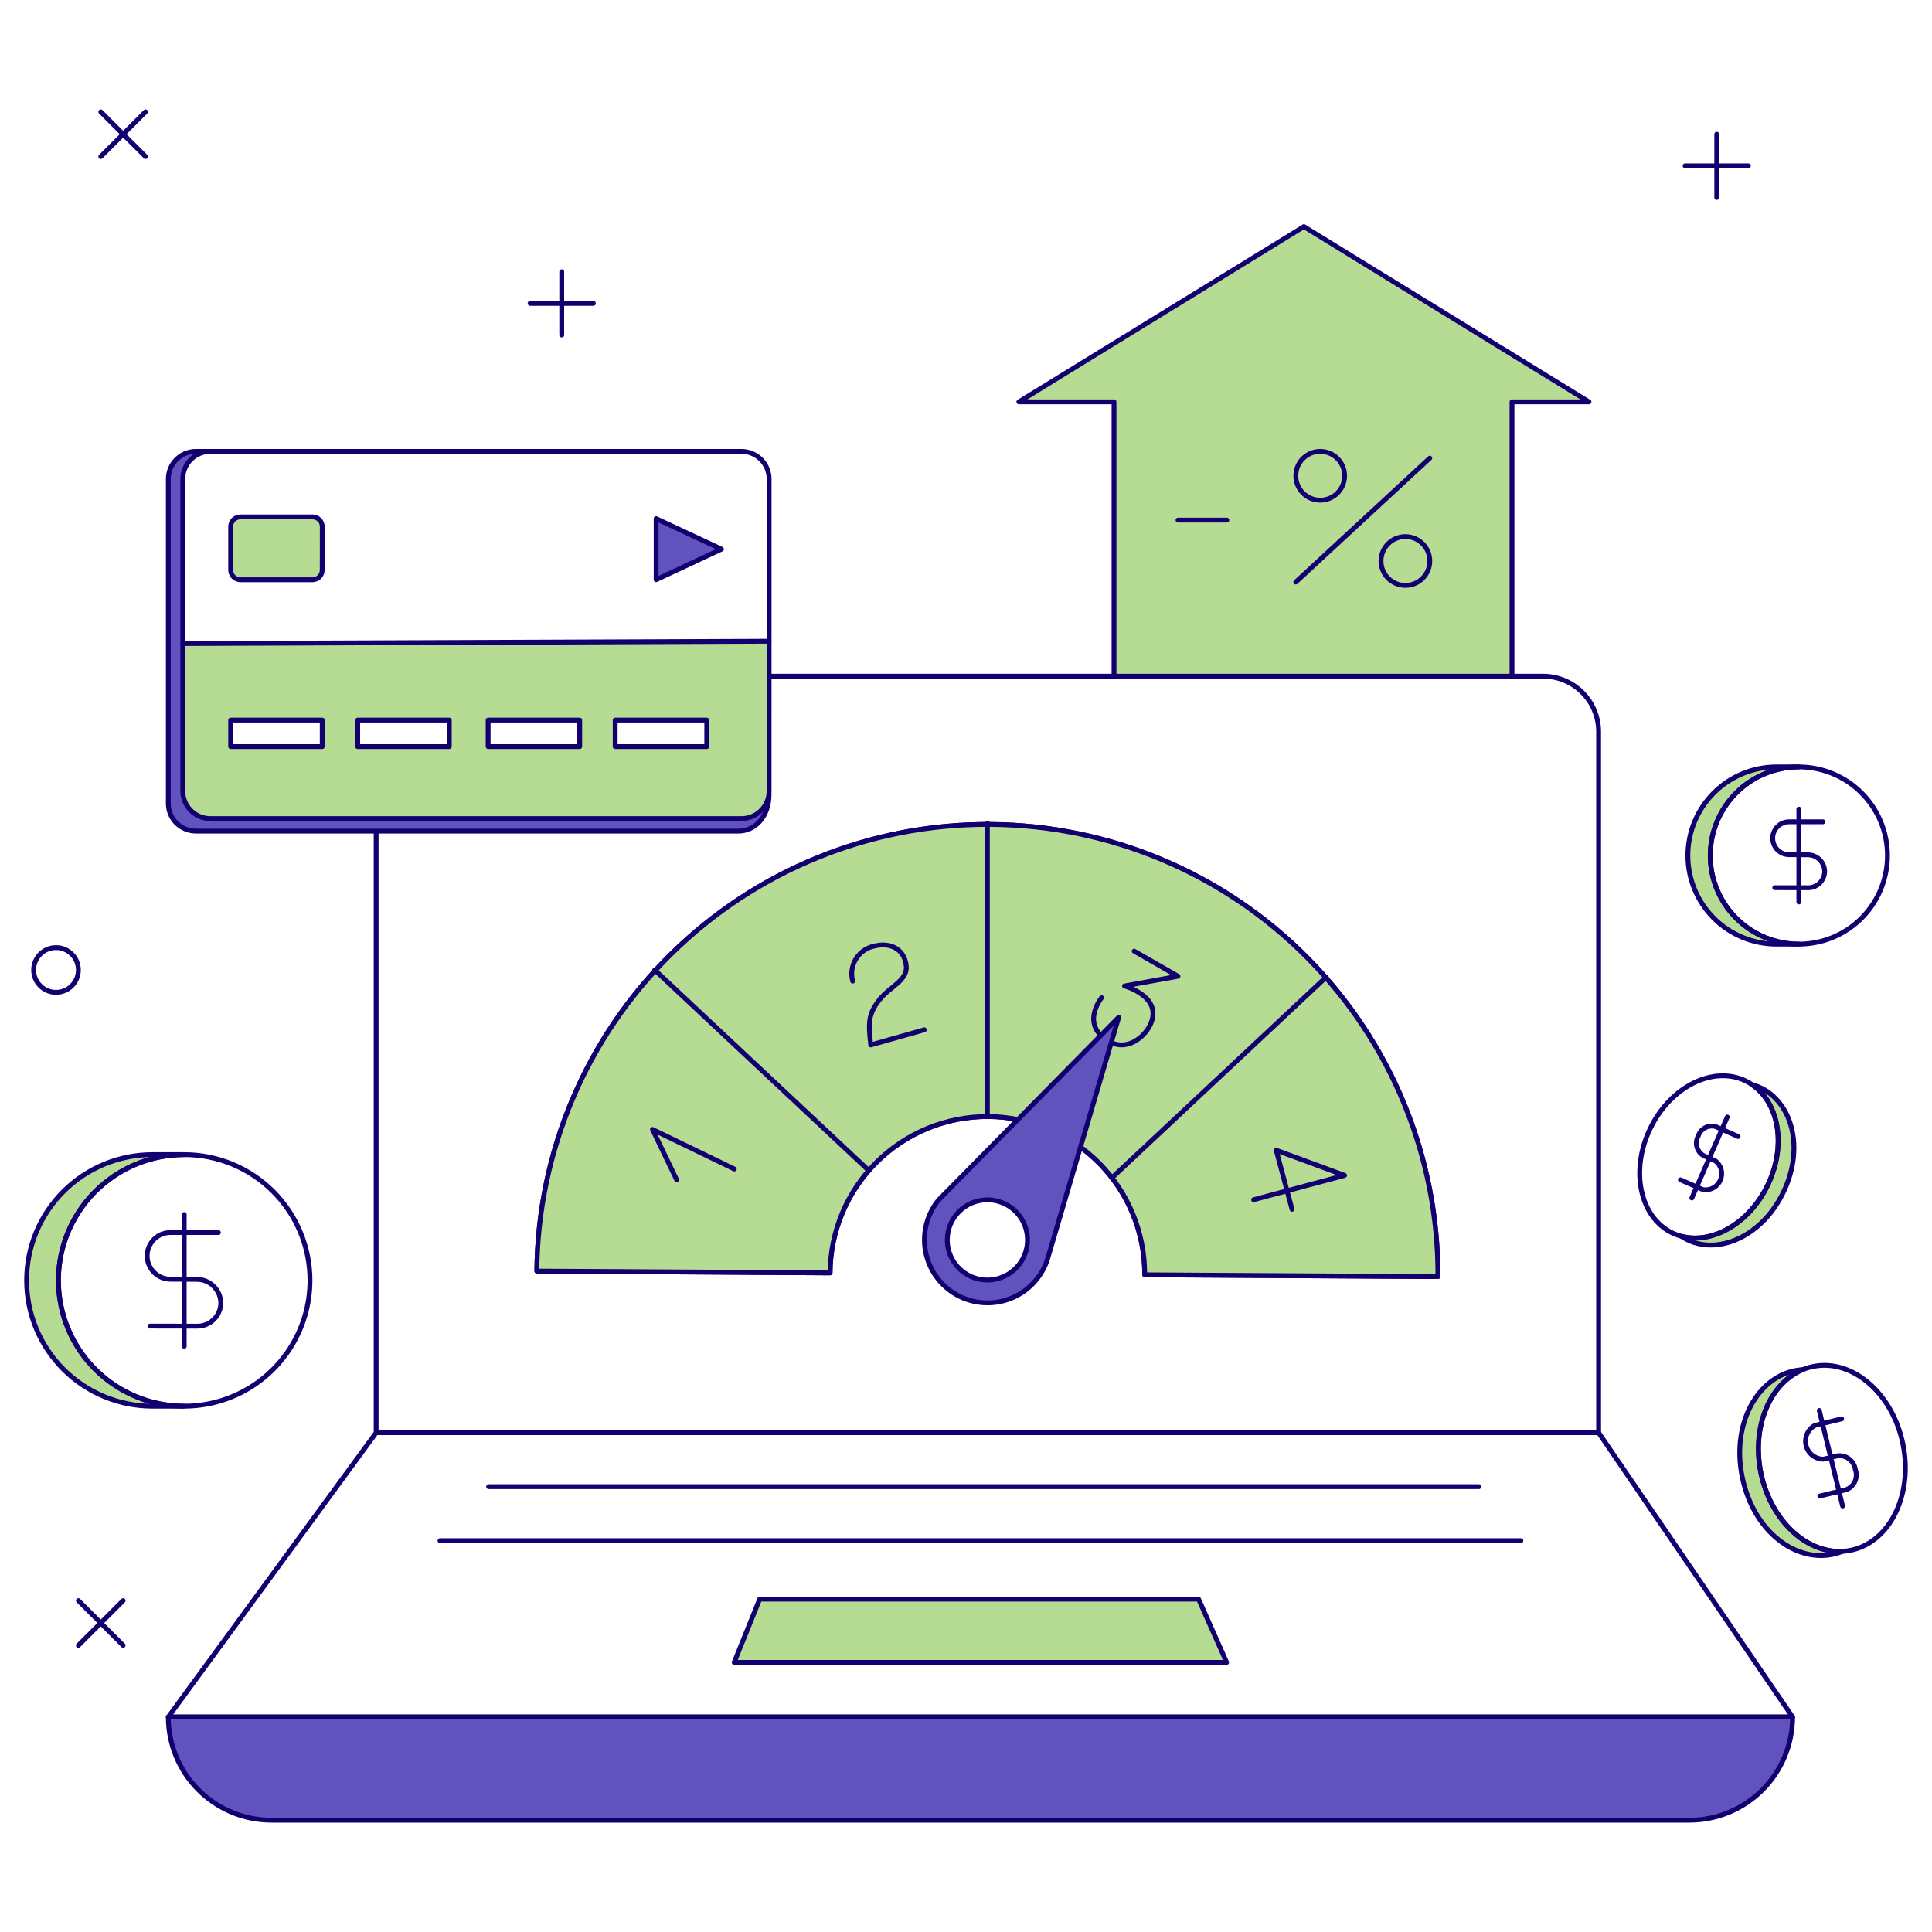 <svg xmlns="http://www.w3.org/2000/svg" fill="none" viewBox="-0.25 -0.25 200 200" id="Credit-Score-2--Streamline-Bangalore.svg"><desc>Credit Score 2 Streamline Illustration: https://streamlinehq.com</desc><g id="credit-score-2--finance-credit-score"><g id="laptop"><path id="vector" fill="#6153bd" fill-rule="evenodd" d="M185.318 177.494H17.172C17.173 180.327 18.298 183.043 20.301 185.046C22.304 187.048 25.021 188.174 27.853 188.175H174.638C177.47 188.174 180.187 187.048 182.189 185.046C184.192 183.043 185.317 180.326 185.318 177.494Z" clip-rule="evenodd" stroke-width="0.5"></path><path id="vector_2" stroke="#120071" stroke-linecap="round" stroke-linejoin="round" d="M38.688 85.787V148.061H165.238V75.501C165.238 73.976 164.633 72.513 163.554 71.434C162.475 70.355 161.012 69.749 159.487 69.749H79.368" stroke-width="0.5"></path><path id="vector_3" stroke="#120071" stroke-linecap="round" stroke-linejoin="round" d="M38.688 148.061L17.17 177.494H185.318L165.238 148.061" stroke-width="0.5"></path><path id="vector_4" stroke="#120071" stroke-linecap="round" stroke-linejoin="round" d="M185.318 177.494H17.172C17.173 180.327 18.298 183.043 20.301 185.046C22.304 187.048 25.021 188.174 27.853 188.175H174.638C177.47 188.174 180.187 187.048 182.189 185.046C184.192 183.043 185.317 180.326 185.318 177.494Z" stroke-width="0.5"></path><path id="vector_5" fill="#b6db93" fill-rule="evenodd" d="M123.828 165.29H78.392L75.751 171.841H126.734L123.828 165.29Z" clip-rule="evenodd" stroke-width="0.5"></path><path id="vector_6" stroke="#120071" stroke-linecap="round" stroke-linejoin="round" d="M123.828 165.29H78.392L75.751 171.841H126.734L123.828 165.29Z" stroke-width="0.5"></path><path id="vector_7" stroke="#120071" stroke-linecap="round" stroke-linejoin="round" d="M50.33 153.65H152.846" stroke-width="0.5"></path><path id="vector_8" stroke="#120071" stroke-linecap="round" stroke-linejoin="round" d="M45.298 159.238H157.193" stroke-width="0.5"></path></g><g id="dashboard"><path id="vector_9" stroke="#120071" stroke-linecap="round" stroke-linejoin="round" d="M148.602 131.902C148.646 119.553 143.791 107.69 135.101 98.915C126.411 90.141 114.596 85.171 102.247 85.095C89.898 85.02 78.022 89.845 69.226 98.513C60.429 107.18 55.429 118.983 55.323 131.332L85.677 131.518C85.704 127.199 87.445 123.067 90.517 120.032C93.59 116.996 97.743 115.306 102.061 115.332C106.381 115.358 110.513 117.099 113.549 120.173C116.583 123.245 118.274 127.398 118.248 131.717L148.602 131.902Z" stroke-width="0.5"></path><path id="vector_10" fill="#b6db93" fill-rule="evenodd" d="M148.602 131.902C148.646 119.553 143.791 107.69 135.101 98.915C126.411 90.141 114.596 85.171 102.247 85.095C89.898 85.02 78.022 89.845 69.226 98.513C60.429 107.18 55.429 118.983 55.323 131.332L85.677 131.518C85.704 127.199 87.445 123.067 90.517 120.032C93.59 116.996 97.743 115.306 102.061 115.332C106.381 115.358 110.513 117.099 113.549 120.173C116.583 123.245 118.274 127.398 118.248 131.717L148.602 131.902Z" clip-rule="evenodd" stroke-width="0.5"></path><path id="vector_11" stroke="#120071" stroke-linecap="round" stroke-linejoin="round" d="M148.602 131.902C148.646 119.553 143.791 107.69 135.101 98.915C126.411 90.141 114.596 85.171 102.247 85.095C89.898 85.02 78.022 89.845 69.226 98.513C60.429 107.18 55.429 118.983 55.323 131.332L85.677 131.518C85.704 127.199 87.445 123.067 90.517 120.032C93.59 116.996 97.743 115.306 102.061 115.332C106.381 115.358 110.513 117.099 113.549 120.173C116.583 123.245 118.274 127.398 118.248 131.717L148.602 131.902Z" stroke-width="0.5"></path><path id="vector_12" stroke="#120071" stroke-linecap="round" stroke-linejoin="round" d="M101.962 115.336V84.986" stroke-width="0.5"></path><path id="vector_13" stroke="#120071" stroke-linecap="round" stroke-linejoin="round" d="M89.683 120.92L67.527 100.158" stroke-width="0.5"></path><path id="vector_14" stroke="#120071" stroke-linecap="round" stroke-linejoin="round" d="M114.857 121.676L137.044 100.888" stroke-width="0.5"></path><path id="vector_15" stroke="#120071" stroke-linecap="round" stroke-linejoin="round" d="M69.798 121.88L67.295 116.669L75.76 120.764" stroke-width="0.5"></path><path id="vector_16" stroke="#120071" stroke-linecap="round" stroke-linejoin="round" d="M88.02 101.317C87.915 100.93 87.892 100.525 87.95 100.128C88.009 99.731 88.148 99.351 88.36 99.01C88.571 98.669 88.851 98.376 89.18 98.147C89.51 97.918 89.883 97.76 90.277 97.682C91.884 97.288 93.38 97.944 93.566 99.749C93.72 101.238 91.857 101.901 90.826 103.199C89.617 104.721 89.631 105.591 89.887 107.922L95.434 106.353" stroke-width="0.5"></path><path id="vector_17" stroke="#120071" stroke-linecap="round" stroke-linejoin="round" d="M117.161 98.213L121.698 100.811L116.157 101.817S120.265 102.939 118.792 105.896C118.126 107.233 116.397 108.475 114.764 107.659C111.399 105.975 113.785 103.03 113.785 103.03" stroke-width="0.5"></path><path id="vector_18" stroke="#120071" stroke-linecap="round" stroke-linejoin="round" d="M133.501 124.939L131.862 118.82L138.944 121.424L129.526 123.947" stroke-width="0.5"></path><path id="vector_19" fill="#6153bd" fill-rule="evenodd" d="M97.219 123.623C96.564 124.318 96.07 125.15 95.772 126.058C95.474 126.966 95.379 127.928 95.493 128.878C95.608 129.826 95.929 130.739 96.435 131.55C96.941 132.36 97.619 133.051 98.421 133.571S100.129 134.428 101.076 134.56C102.023 134.691 102.986 134.613 103.9 134.331C104.813 134.048 105.653 133.569 106.361 132.926C107.069 132.284 107.626 131.494 107.995 130.612C108.188 130.147 108.076 130.457 115.56 105.053L97.219 123.623ZM101.963 132.259C101.143 132.259 100.34 132.016 99.657 131.56C98.974 131.103 98.442 130.454 98.128 129.697C97.814 128.938 97.731 128.103 97.892 127.297C98.052 126.492 98.447 125.752 99.028 125.172C99.608 124.591 100.348 124.196 101.154 124.036C101.958 123.876 102.794 123.957 103.552 124.272C104.311 124.586 104.96 125.119 105.416 125.801C105.871 126.483 106.115 127.287 106.115 128.108C106.115 129.208 105.678 130.265 104.899 131.043C104.12 131.822 103.065 132.259 101.963 132.259Z" clip-rule="evenodd" stroke-width="0.5"></path><path id="vector_20" stroke="#120071" stroke-linecap="round" stroke-linejoin="round" d="M108.17 130.148C107.869 131.058 107.371 131.889 106.712 132.585C106.053 133.28 105.249 133.823 104.357 134.173C103.466 134.522 102.507 134.671 101.551 134.609C100.595 134.547 99.664 134.276 98.825 133.813C97.986 133.351 97.259 132.709 96.695 131.934C96.132 131.159 95.746 130.27 95.565 129.329C95.384 128.388 95.412 127.419 95.648 126.49C95.884 125.562 96.321 124.696 96.929 123.956L115.559 105.053L108.17 130.148Z" stroke-width="0.5"></path><path id="vector_21" stroke="#120071" stroke-linecap="round" stroke-linejoin="round" d="M101.963 123.956C102.784 123.956 103.587 124.2 104.27 124.656C104.953 125.112 105.485 125.76 105.799 126.519C106.113 127.278 106.196 128.112 106.036 128.917C105.875 129.723 105.48 130.462 104.899 131.043C104.318 131.624 103.579 132.02 102.773 132.18C101.969 132.34 101.133 132.257 100.375 131.943C99.616 131.629 98.968 131.097 98.512 130.415C98.055 129.731 97.812 128.929 97.812 128.108C97.812 127.006 98.249 125.951 99.028 125.172C99.806 124.394 100.862 123.956 101.963 123.956Z" stroke-width="0.5"></path></g><g id="card"><path id="vector_22" fill="#6153bd" fill-rule="evenodd" d="M79.349 81.963C79.269 82.659 78.936 83.302 78.412 83.768C77.889 84.235 77.212 84.492 76.511 84.492H21.527C20.77 84.492 20.044 84.191 19.508 83.656C18.973 83.12 18.672 82.394 18.672 81.636V49.334C18.672 48.577 18.973 47.85 19.508 47.315C20.044 46.779 20.77 46.479 21.527 46.479H20.028C19.271 46.479 18.545 46.779 18.009 47.315C17.474 47.85 17.173 48.577 17.173 49.334V82.932C17.173 83.689 17.474 84.415 18.009 84.951C18.545 85.486 19.271 85.787 20.028 85.787H76.202C77.779 85.787 79.364 84.451 79.364 81.975L79.349 81.963Z" clip-rule="evenodd" stroke-width="0.5"></path><path id="vector_23" stroke="#120071" stroke-linecap="round" stroke-linejoin="round" d="M22.343 46.479H20.028C19.271 46.479 18.545 46.779 18.009 47.315C17.474 47.85 17.173 48.577 17.173 49.334V82.932C17.173 83.689 17.474 84.415 18.009 84.951C18.545 85.486 19.271 85.787 20.028 85.787H76.202C77.78 85.787 79.364 84.451 79.364 81.975" stroke-width="0.5"></path><path id="vector_24" fill="#b6db93" d="M18.671 66.373V81.636C18.671 82.394 18.972 83.12 19.507 83.655C20.043 84.191 20.769 84.492 21.526 84.492H76.511C77.268 84.492 77.995 84.191 78.53 83.655C79.066 83.12 79.367 82.394 79.367 81.636V66.135L18.671 66.373ZM33.112 77.038H23.628V74.293H33.112V77.038ZM46.268 77.038H36.784V74.293H46.268V77.038ZM59.769 77.038H50.282V74.293H59.76L59.769 77.038ZM72.925 77.038H63.433V74.293H72.911L72.925 77.038Z" stroke-width="0.5"></path><path id="vector_25" stroke="#120071" stroke-linecap="round" stroke-linejoin="round" d="M79.368 49.334C79.368 48.577 79.067 47.85 78.531 47.315C77.996 46.779 77.27 46.479 76.512 46.479H21.527C20.77 46.479 20.044 46.779 19.508 47.315C18.973 47.85 18.672 48.577 18.672 49.334V81.636C18.672 82.394 18.973 83.12 19.508 83.656C20.044 84.191 20.77 84.492 21.527 84.492H76.511C77.268 84.492 77.995 84.191 78.53 83.656C79.066 83.12 79.367 82.394 79.367 81.636L79.368 49.334Z" stroke-width="0.5"></path><path id="vector_26" fill="#6153bd" fill-rule="evenodd" d="M74.438 56.597L67.672 59.758V53.436L74.438 56.597Z" clip-rule="evenodd" stroke-width="0.5"></path><path id="vector_27" stroke="#120071" stroke-linecap="round" stroke-linejoin="round" d="M74.438 56.597L67.672 59.758V53.436L74.438 56.597Z" stroke-width="0.5"></path><path id="vector_28" fill="#b6db93" fill-rule="evenodd" d="M33.112 54.267C33.112 53.999 33.006 53.743 32.816 53.553S32.37 53.258 32.103 53.257H24.638C24.37 53.257 24.113 53.364 23.924 53.553C23.735 53.742 23.628 53.999 23.628 54.267V58.754C23.628 59.022 23.735 59.279 23.924 59.468C24.113 59.658 24.37 59.764 24.638 59.765H32.098C32.365 59.764 32.622 59.658 32.812 59.468C33.001 59.279 33.107 59.022 33.107 58.754L33.112 54.267Z" clip-rule="evenodd" stroke-width="0.5"></path><path id="vector_29" stroke="#120071" stroke-linecap="round" stroke-linejoin="round" d="M33.112 54.267C33.112 53.999 33.006 53.743 32.816 53.553S32.37 53.258 32.103 53.257H24.638C24.37 53.257 24.113 53.364 23.924 53.553C23.735 53.742 23.628 53.999 23.628 54.267V58.754C23.628 59.022 23.735 59.279 23.924 59.468C24.113 59.658 24.37 59.764 24.638 59.765H32.098C32.365 59.764 32.622 59.658 32.812 59.468C33.001 59.279 33.107 59.022 33.107 58.754L33.112 54.267Z" stroke-width="0.5"></path><path id="vector_30" stroke="#120071" stroke-linecap="round" stroke-linejoin="round" d="M33.107 74.293H23.628V77.038H33.107V74.293Z" stroke-width="0.5"></path><path id="vector_31" stroke="#120071" stroke-linecap="round" stroke-linejoin="round" d="M59.761 74.293H50.282V77.038H59.761V74.293Z" stroke-width="0.5"></path><path id="vector_32" stroke="#120071" stroke-linecap="round" stroke-linejoin="round" d="M46.259 74.293H36.78V77.038H46.259V74.293Z" stroke-width="0.5"></path><path id="vector_33" stroke="#120071" stroke-linecap="round" stroke-linejoin="round" d="M72.912 74.293H63.433V77.038H72.912V74.293Z" stroke-width="0.5"></path><path id="vector_34" stroke="#120071" stroke-linecap="round" stroke-linejoin="round" d="M18.671 66.373L79.368 66.132" stroke-width="0.5"></path></g><g id="arrow"><path id="vector_35" fill="#b6db93" fill-rule="evenodd" d="M105.222 41.351L134.73 23.207L164.239 41.351H156.273V69.748H115.073V41.351H105.222Z" clip-rule="evenodd" stroke-width="0.5"></path><path id="vector_36" stroke="#120071" stroke-linecap="round" stroke-linejoin="round" d="M105.222 41.351L134.73 23.207L164.239 41.351H156.273V69.748H115.073V41.351H105.222Z" stroke-width="0.5"></path><path id="vector_37" stroke="#120071" stroke-linecap="round" stroke-linejoin="round" d="M136.418 51.53C137.813 51.53 138.944 50.399 138.944 49.004C138.944 47.609 137.813 46.478 136.418 46.478C135.022 46.478 133.892 47.609 133.892 49.004C133.892 50.399 135.022 51.53 136.418 51.53Z" stroke-width="0.5"></path><path id="vector_38" stroke="#120071" stroke-linecap="round" stroke-linejoin="round" d="M145.237 60.349C146.632 60.349 147.763 59.219 147.763 57.823C147.763 56.428 146.632 55.297 145.237 55.297C143.842 55.297 142.711 56.428 142.711 57.823C142.711 59.219 143.842 60.349 145.237 60.349Z" stroke-width="0.5"></path><path id="vector_39" stroke="#120071" stroke-linecap="round" stroke-linejoin="round" d="M133.891 60.001L147.76 47.177" stroke-width="0.5"></path><path id="vector_40" stroke="#120071" stroke-linecap="round" stroke-linejoin="round" d="M121.698 53.588H126.751" stroke-width="0.5"></path></g><g id="coin 2"><path id="vector_41" fill="#b6db93" fill-rule="evenodd" d="M176.796 88.314C176.796 85.881 177.763 83.548 179.482 81.828C181.202 80.108 183.536 79.142 185.968 79.142H183.65C181.218 79.142 178.884 80.108 177.164 81.828C175.445 83.548 174.478 85.881 174.478 88.314S175.445 93.079 177.164 94.8C178.884 96.52 181.218 97.486 183.65 97.486H185.968C183.536 97.486 181.202 96.52 179.482 94.8C177.763 93.079 176.796 90.747 176.796 88.314Z" clip-rule="evenodd" stroke-width="0.5"></path><path id="vector_42" fill-rule="evenodd" stroke="#120071" stroke-linecap="round" stroke-linejoin="round" d="M176.796 88.314C176.796 85.881 177.763 83.548 179.482 81.828C181.202 80.108 183.536 79.142 185.968 79.142H183.65C181.218 79.142 178.884 80.108 177.164 81.828C175.445 83.548 174.478 85.881 174.478 88.314S175.445 93.079 177.164 94.8C178.884 96.52 181.218 97.486 183.65 97.486H185.968C183.536 97.486 181.202 96.52 179.482 94.8C177.763 93.079 176.796 90.747 176.796 88.314Z" clip-rule="evenodd" stroke-width="0.5"></path><path id="vector_43" stroke="#120071" stroke-linecap="round" stroke-linejoin="round" d="M185.968 79.142C184.154 79.142 182.38 79.68 180.872 80.688C179.364 81.695 178.188 83.128 177.494 84.804C176.8 86.48 176.618 88.324 176.972 90.103C177.326 91.883 178.199 93.517 179.482 94.8C180.765 96.082 182.4 96.956 184.178 97.31C185.958 97.664 187.802 97.482 189.478 96.788C191.154 96.094 192.586 94.918 193.594 93.41C194.603 91.901 195.14 90.128 195.14 88.314C195.14 85.881 194.173 83.548 192.454 81.828C190.733 80.108 188.4 79.142 185.968 79.142Z" stroke-width="0.5"></path><g id="group"><path id="vector_44" stroke="#120071" stroke-linecap="round" stroke-linejoin="round" d="M188.463 84.823H185.003C184.776 84.817 184.55 84.857 184.339 84.94C184.128 85.023 183.935 85.148 183.773 85.306C183.61 85.465 183.482 85.654 183.393 85.864C183.305 86.073 183.259 86.297 183.259 86.524C183.259 86.751 183.305 86.976 183.393 87.185C183.482 87.395 183.61 87.584 183.773 87.743C183.935 87.901 184.128 88.026 184.339 88.109C184.55 88.192 184.776 88.232 185.003 88.226L186.889 88.237C187.346 88.237 187.785 88.416 188.112 88.735C188.439 89.055 188.628 89.489 188.638 89.946C188.638 90.399 188.458 90.832 188.139 91.152C187.819 91.472 187.385 91.651 186.934 91.651L183.473 91.645" stroke-width="0.5"></path><path id="vector_45" stroke="#120071" stroke-linecap="round" stroke-linejoin="round" d="M185.968 93.121V83.506" stroke-width="0.5"></path></g></g><g id="coin 1"><path id="vector_46" fill="#b6db93" fill-rule="evenodd" d="M5.797 132.297C5.797 130.587 6.133 128.894 6.788 127.314C7.442 125.735 8.401 124.299 9.61 123.089C10.819 121.881 12.255 120.921 13.835 120.267C15.415 119.613 17.108 119.276 18.818 119.276H15.526C12.072 119.276 8.761 120.648 6.319 123.09C3.877 125.532 2.505 128.844 2.505 132.297S3.877 139.062 6.319 141.504C8.761 143.946 12.072 145.318 15.526 145.318H18.818C17.108 145.318 15.415 144.981 13.835 144.327C12.255 143.673 10.819 142.713 9.61 141.505C8.401 140.295 7.442 138.86 6.788 137.28C6.133 135.7 5.797 134.007 5.797 132.297Z" clip-rule="evenodd" stroke-width="0.5"></path><path id="vector_47" fill-rule="evenodd" stroke="#120071" stroke-linecap="round" stroke-linejoin="round" d="M5.797 132.297C5.797 130.587 6.133 128.894 6.788 127.314C7.442 125.735 8.401 124.299 9.61 123.089C10.819 121.881 12.255 120.921 13.835 120.267C15.415 119.613 17.108 119.276 18.818 119.276H15.526C12.072 119.276 8.761 120.648 6.319 123.09C3.877 125.532 2.505 128.844 2.505 132.297S3.877 139.062 6.319 141.504C8.761 143.946 12.072 145.318 15.526 145.318H18.818C17.108 145.318 15.415 144.981 13.835 144.327C12.255 143.673 10.819 142.713 9.61 141.505C8.401 140.295 7.442 138.86 6.788 137.28C6.133 135.7 5.797 134.007 5.797 132.297Z" clip-rule="evenodd" stroke-width="0.5"></path><path id="vector_48" stroke="#120071" stroke-linecap="round" stroke-linejoin="round" d="M18.818 119.276C16.242 119.276 13.725 120.04 11.584 121.471C9.442 122.902 7.774 124.935 6.788 127.314C5.802 129.694 5.545 132.311 6.047 134.837C6.549 137.364 7.79 139.684 9.611 141.504C11.432 143.325 13.752 144.565 16.278 145.068C18.803 145.57 21.421 145.312 23.801 144.327C26.18 143.342 28.213 141.672 29.644 139.531C31.075 137.39 31.839 134.872 31.839 132.297C31.839 130.587 31.502 128.894 30.847 127.314C30.193 125.735 29.234 124.299 28.025 123.09C26.816 121.881 25.38 120.922 23.801 120.267C22.221 119.613 20.528 119.276 18.818 119.276Z" stroke-width="0.5"></path><g id="group_2"><path id="vector_49" stroke="#120071" stroke-linecap="round" stroke-linejoin="round" d="M22.359 127.342H17.448C17.127 127.336 16.807 127.393 16.508 127.511C16.21 127.629 15.937 127.807 15.708 128.031C15.478 128.257 15.296 128.525 15.171 128.822C15.047 129.117 14.983 129.436 14.983 129.758C14.983 130.079 15.047 130.397 15.171 130.693C15.296 130.99 15.478 131.258 15.708 131.483C15.937 131.709 16.21 131.885 16.508 132.003C16.807 132.122 17.127 132.18 17.448 132.173L20.125 132.189C20.774 132.188 21.398 132.442 21.862 132.896C22.326 133.349 22.594 133.968 22.608 134.616C22.608 135.259 22.352 135.874 21.899 136.327C21.445 136.781 20.829 137.036 20.187 137.036L15.276 137.027" stroke-width="0.5"></path><path id="vector_50" stroke="#120071" stroke-linecap="round" stroke-linejoin="round" d="M18.818 139.121V125.474" stroke-width="0.5"></path></g></g><g id="coin 4"><path id="vector_51" fill="#b6db93" fill-rule="evenodd" d="M182.04 152.236C181.056 147.459 182.957 142.944 186.369 141.537C182.064 141.773 178.888 146.744 180.111 152.673C181.381 158.832 186.453 162.006 190.479 160.343C186.71 160.548 183.045 157.113 182.04 152.236Z" clip-rule="evenodd" stroke-width="0.5"></path><path id="vector_52" fill-rule="evenodd" stroke="#120071" stroke-linecap="round" stroke-linejoin="round" d="M182.04 152.236C181.056 147.459 182.957 142.944 186.369 141.537C182.064 141.773 178.888 146.744 180.111 152.673C181.381 158.832 186.453 162.006 190.479 160.343C186.71 160.548 183.045 157.113 182.04 152.236Z" clip-rule="evenodd" stroke-width="0.5"></path><path id="vector_53" stroke="#120071" stroke-linecap="round" stroke-linejoin="round" d="M191.348 160.231C195.407 159.394 197.819 154.458 196.736 149.206C195.654 143.955 191.486 140.375 187.428 141.211C183.369 142.048 180.958 146.984 182.04 152.236C183.123 157.488 187.291 161.067 191.348 160.231Z" stroke-width="0.5"></path><g id="group_3"><path id="vector_54" stroke="#120071" stroke-linecap="round" stroke-linejoin="round" d="M190.395 146.634L187.641 147.305C187.277 147.499 186.989 147.809 186.82 148.186C186.652 148.563 186.614 148.984 186.712 149.385C186.809 149.786 187.038 150.143 187.361 150.4C187.683 150.657 188.083 150.799 188.495 150.805L189.997 150.452C190.424 150.409 190.852 150.532 191.19 150.796C191.529 151.061 191.753 151.445 191.815 151.87C191.961 152.27 191.946 152.712 191.774 153.1C191.6 153.489 191.283 153.796 190.888 153.955L188.135 154.618" stroke-width="0.5"></path><path id="vector_55" stroke="#120071" stroke-linecap="round" stroke-linejoin="round" d="M190.495 155.652L188.082 145.765" stroke-width="0.5"></path></g></g><g id="coin 3"><path id="vector_56" fill="#b6db93" fill-rule="evenodd" d="M182.739 122.441C180.834 126.394 177.006 128.582 173.802 127.727C177.008 129.909 181.993 128.089 184.357 123.182C186.812 118.083 184.919 113.046 181.133 112.037C183.942 113.948 184.684 118.405 182.739 122.441Z" clip-rule="evenodd" stroke-width="0.5"></path><path id="vector_57" fill-rule="evenodd" stroke="#120071" stroke-linecap="round" stroke-linejoin="round" d="M182.739 122.441C180.834 126.394 177.006 128.582 173.802 127.727C177.008 129.909 181.993 128.089 184.357 123.182C186.812 118.083 184.919 113.046 181.133 112.037C183.942 113.948 184.684 118.405 182.739 122.441Z" clip-rule="evenodd" stroke-width="0.5"></path><path id="vector_58" stroke="#120071" stroke-linecap="round" stroke-linejoin="round" d="M182.739 122.442C184.833 118.095 183.808 113.26 180.45 111.642C177.09 110.025 172.671 112.236 170.577 116.583C168.482 120.929 169.508 125.764 172.866 127.382C176.225 129 180.646 126.788 182.739 122.442Z" stroke-width="0.5"></path><g id="group_4"><path id="vector_59" stroke="#120071" stroke-linecap="round" stroke-linejoin="round" d="M173.707 121.88L176.038 122.9C176.404 122.96 176.781 122.895 177.107 122.718C177.432 122.541 177.69 122.26 177.839 121.92C177.988 121.58 178.021 121.2 177.93 120.84S177.631 120.16 177.339 119.931L176.073 119.364C175.743 119.161 175.506 118.84 175.408 118.465C175.309 118.092 175.359 117.695 175.547 117.356C175.661 116.991 175.912 116.684 176.248 116.5C176.584 116.317 176.978 116.271 177.348 116.372L179.677 117.4" stroke-width="0.5"></path><path id="vector_60" stroke="#120071" stroke-linecap="round" stroke-linejoin="round" d="M178.559 115.383L174.888 123.769" stroke-width="0.5"></path></g></g><g id="details"><g id="group_5"><path id="vector_61" stroke="#120071" stroke-linecap="round" stroke-linejoin="round" d="M54.624 31.157H61.175" stroke-width="0.5"></path><path id="vector_62" stroke="#120071" stroke-linecap="round" stroke-linejoin="round" d="M57.9 27.881V34.432" stroke-width="0.5"></path></g><g id="group_6"><path id="vector_63" stroke="#120071" stroke-linecap="round" stroke-linejoin="round" d="M10.181 11.325L14.813 15.958" stroke-width="0.5"></path><path id="vector_64" stroke="#120071" stroke-linecap="round" stroke-linejoin="round" d="M14.813 11.325L10.181 15.958" stroke-width="0.5"></path></g><g id="group_7"><path id="vector_65" stroke="#120071" stroke-linecap="round" stroke-linejoin="round" d="M7.865 165.445L12.497 170.078" stroke-width="0.5"></path><path id="vector_66" stroke="#120071" stroke-linecap="round" stroke-linejoin="round" d="M12.497 165.445L7.864 170.078" stroke-width="0.5"></path></g><g id="group_8"><path id="vector_67" stroke="#120071" stroke-linecap="round" stroke-linejoin="round" d="M174.192 16.916H180.743" stroke-width="0.5"></path><path id="vector_68" stroke="#120071" stroke-linecap="round" stroke-linejoin="round" d="M177.467 13.641V20.192" stroke-width="0.5"></path></g><path id="vector_69" stroke="#120071" stroke-linecap="round" stroke-linejoin="round" d="M5.548 102.477C6.827 102.477 7.864 101.44 7.864 100.161C7.864 98.882 6.827 97.845 5.548 97.845C4.269 97.845 3.232 98.882 3.232 100.161C3.232 101.44 4.269 102.477 5.548 102.477Z" stroke-width="0.5"></path></g></g></svg>